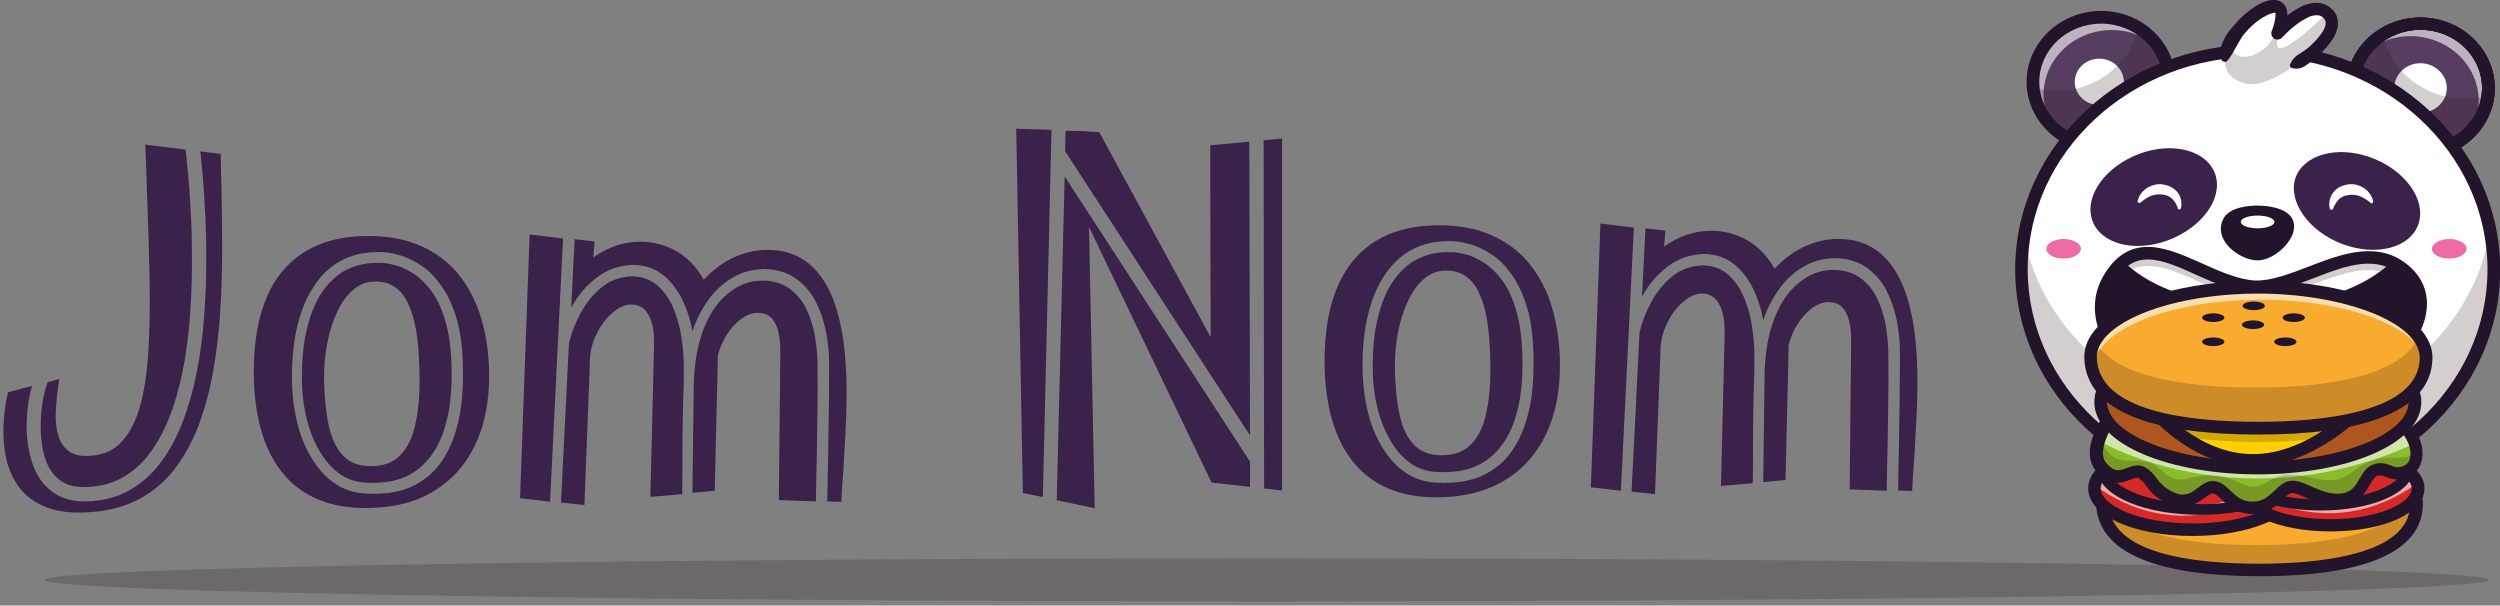 <?xml version="1.0" encoding="utf-8"?>
<!-- Generator: Adobe Illustrator 24.2.1, SVG Export Plug-In . SVG Version: 6.00 Build 0)  -->
<svg version="1.1" id="Layer_1" xmlns="http://www.w3.org/2000/svg" xmlns:xlink="http://www.w3.org/1999/xlink" x="0px" y="0px"
	 viewBox="0 0 1099.4 266.3" style="enable-background:new 0 0 1099.4 266.3;" xml:space="preserve">
<rect x="0" y="0" width="1099.4" height="266.3" fill="#808080" stroke="none"/>
<style type="text/css">
	.st0{enable-background:new    ;}
	.st1{fill:#3B224B;}
	.st2{opacity:0.2;}
	.st3{fill:#2A1010;}
	.st4{fill:#573E61;}
	.st5{fill:#FFFFFF;}
	.st6{opacity:0.6;}
	.st7{fill:#22152B;}
	.st8{fill:#ED6CA6;}
	.st9{fill:#F8AB2E;}
	.st10{fill:#D72828;}
	.st11{fill:#89BD2A;}
	.st12{fill:#AD561D;}
	.st13{fill:#FFCE05;}
</style>
<g id="Layer_2_1_">
	<g id="Layer_1-2">
		<g class="st0">
			<path class="st1" d="M14.1,169.7c-1.6,5.6-2.4,11.7-2.4,18.3c0,2.9,0.3,5.8,0.8,8.7c0.5,2.9,1.2,5.7,2.2,8.3
				c2.1,5.6,5.6,9.9,10.7,12.8c3.3,1.8,7.3,2.7,11.9,2.7c7.3-0.1,13.6-1.6,19.1-4.6c5.5-3,10.2-7.1,14.1-12.3
				c3.9-5.2,7.2-11.2,9.8-18c2.6-6.8,4.7-14.1,6.2-21.8c1.5-7.7,2.6-15.6,3.2-23.6c0.6-8,1-15.8,1-23.4c0.1-7.6-0.1-14.8-0.4-21.4
				C90,88.8,89.6,83,89.2,78.1c-0.4-5-0.8-8.8-1.1-11.5l9,1.1c0,4.6,0.1,9.5,0.3,14.7c0.2,8.3,0.2,17,0.3,26.2
				c0,9.1-0.2,18.3-0.8,27.5c-0.5,9.2-1.6,18.1-3.1,26.8c-1.5,8.7-3.7,16.7-6.5,24.3c-2.9,7.5-6.6,14.1-11.1,19.8
				c-4.6,5.7-10.2,10.2-16.9,13.4c-6.7,3.2-14.6,4.9-23.9,5c-6.5,0.1-12-0.9-16.4-2.9c-4.4-2-7.9-4.7-10.5-8.1
				c-2.6-3.5-4.5-7.5-5.6-12c-1.1-4.6-1.5-9.4-1.4-14.5c0.2-5.1,0.8-10.2,2-15.4L14.1,169.7z M26.1,166.7c-0.4,2.3-0.8,5-1.1,7.9
				c-0.3,3-0.5,6-0.5,9c0,3,0.5,5.8,1.3,8.4c0.8,2.6,2.2,4.7,4.2,6.2c1.9,1.6,4.7,2.4,8.2,2.3c6.1-0.1,11-1.9,14.7-5.6
				c3.7-3.7,6.5-8.9,8.5-15.7s3.2-14.8,3.8-24.2c0.6-9.4,0.8-19.8,0.6-31.3c-0.2-11.5-0.6-23.9-1.1-37.1c-0.2-7.5-0.5-15.2-0.8-23
				l17.7,2.2c0.2,2,0.6,5.3,1,9.8c0.5,4.5,0.9,9.9,1.2,16.1c0.4,6.2,0.6,13.1,0.6,20.4c0.1,7.4-0.1,15-0.6,22.8
				c-0.4,7.8-1.3,15.5-2.5,23.1c-1.3,7.6-3,14.7-5.3,21.4c-2.3,6.7-5.2,12.7-8.7,17.9c-3.5,5.2-7.7,9.3-12.7,12.3
				c-5,3-10.8,4.5-17.6,4.6c-3.6,0-6.5-0.6-8.9-1.9c-3.6-2.1-6.2-5.2-7.8-9.5c-0.8-2.2-1.5-4.6-1.8-7.1c-0.4-2.5-0.6-5.1-0.6-7.7
				c0-3.9,0.2-7.6,0.8-11.1c0.6-3.5,1.4-6.5,2.3-8.9L26.1,166.7z"/>
			<path class="st1" d="M161.6,223.4c-8.5,0.1-15.9-1.2-22.2-4c-6.3-2.7-11.4-6.7-15.5-11.9s-7.1-11.3-9.1-18.5
				c-2-7.2-3.1-15.1-3.2-23.9c-0.2-20.2,4-35.4,12.5-45.7c8.5-10.3,20.9-15.5,37.1-15.6c9-0.1,16.9,1.3,23.7,4.3
				c6.7,2.9,12.3,7.1,16.7,12.5c4.4,5.4,7.7,11.8,10,19.3c2.2,7.4,3.4,15.6,3.5,24.4c0.1,12-1.9,22.5-6.1,31.3
				c-4.2,8.8-10.3,15.6-18.3,20.4C182.8,220.9,173.1,223.3,161.6,223.4z M137.6,126.6c-3,4.6-5.3,10.3-6.9,17
				c-1.6,6.8-2.4,14.6-2.3,23.5c0.1,6.7,0.9,13.2,2.5,19.5c1.6,6.3,4,11.8,7.2,16.5c2.9,4.4,6.3,7.8,10.4,10.3
				c4.1,2.5,8.8,3.7,14.2,3.7c0.3,0,0.5,0,0.7,0c0.1,0,0.3,0,0.4,0c-0.1,0-0.1,0-0.2,0c-0.1,0-0.1,0-0.2,0c-0.1,0-0.1,0-0.2,0
				l-0.1,0c0.1,0,0.1,0,0.2,0c1.7,0.1,3.9,0,6.4-0.2c2.6-0.2,5.4-0.8,8.5-1.8c3.1-1,6.1-2.6,9.1-4.9c3-2.2,5.8-5.3,8.2-9.3
				c2.5-4,4.5-9,6-15.3s2.2-13.9,2.1-22.9c-0.1-9-1-16.5-2.8-22.5c-1.8-6-4.1-11-6.9-14.8c-2.8-3.8-5.7-6.8-8.9-8.8
				c-3.1-2-6.1-3.5-9-4.3c-2.9-0.8-5.3-1.3-7.3-1.4c-2-0.1-3.2-0.1-3.7,0c-5.6,0.1-10.8,1.4-15.5,4
				C144.8,117.5,140.8,121.4,137.6,126.6z M165.1,115.6l0.1,0c0.1,0,0.9,0,2.5,0c1.6,0,3.6,0.4,6.1,1c2.5,0.6,5.1,1.9,8,3.7
				c2.8,1.8,5.5,4.4,8,7.8c2.5,3.4,4.6,7.9,6.2,13.6c1.6,5.6,2.5,12.6,2.6,21c0.1,8.2-0.5,15.2-1.8,20.8c-1.3,5.7-3,10.3-5.3,14
				c-2.2,3.7-4.7,6.5-7.3,8.6c-2.6,2-5.3,3.5-8,4.4c-2.7,0.9-5.2,1.4-7.5,1.6c-2.3,0.2-4.2,0.3-5.7,0.2c-0.1,0-0.3,0-0.4,0
				c0.1,0,0.1,0,0.2,0c0.1,0,0.1,0,0.2,0c0.1,0,0.1,0,0.2,0c0,0,0.1,0,0.1,0c0,0,0,0-0.1,0c-0.1,0-0.2,0-0.3,0c-0.1,0-0.3,0-0.5,0
				c-4.4,0-8.4-1-11.8-3.1c-3.4-2.1-6.3-5.1-8.8-8.8c-2.9-4.4-5.2-9.5-6.7-15.3c-1.5-5.8-2.3-11.9-2.3-18.2
				c-0.1-8.4,0.6-15.7,2.1-22c1.5-6.3,3.6-11.6,6.4-15.9c2.9-4.4,6.4-7.8,10.4-10C155.9,116.8,160.3,115.7,165.1,115.6z M184.5,166
				c0-4.1-0.2-8.2-0.5-12.2c-0.3-4-0.8-7.9-1.6-11.5c-0.8-3.6-1.9-6.8-3.3-9.6c-1.4-2.8-3.3-5-5.7-6.6c-2.3-1.6-5.2-2.4-8.6-2.3
				c-3.5,0-6.6,1.2-9.4,3.6c-2.8,2.3-5.1,5.5-7,9.5c-1.9,4-3.4,8.5-4.4,13.5c-1,5-1.5,10.2-1.5,15.4c0.1,8.5,0.8,15.6,2.1,21.5
				c1.3,5.9,3.5,10.3,6.5,13.3c3,3,7.1,4.5,12.4,4.4c5.4-0.1,9.7-1.7,12.7-5c3.1-3.2,5.3-7.8,6.5-13.7
				C184,180.4,184.6,173.7,184.5,166z"/>
			<path class="st1" d="M228.7,219.1l4.2-116l14.7,1.8l-5.7,115.7L228.7,219.1z M286,218.5l1.6-65.1c0.1-1.8,0-3.8-0.1-6
				c-0.1-2.2-0.5-4.3-1.2-6.4c-0.7-2.1-1.7-3.7-3.1-5.1c-1.4-1.3-3.3-2-5.7-2c-2.7,0-5.4,1.3-8.2,3.7c-2.8,2.4-5.2,5.6-7.1,9.6
				c-1.9,3.9-2.9,8.2-2.8,12.7l-2.4,62.2l-10.3-1.1l3.5-70c1.1-4.6,2.8-9.1,5.3-13.6c2.5-4.5,5.6-8.3,9.4-11.3
				c3.8-3,8.3-4.5,13.5-4.6c4.4,0.2,8,1.6,10.9,4.2c2.9,2.6,5.2,5.9,6.8,9.8c1.7,4,2.8,8.1,3.5,12.4c0.7,4.3,1,8.2,1.1,11.7
				c0,2.1,0,4.2,0,6.3c0,0.7,0,1.3,0,2c-0.4,10.9-0.6,21.9-0.6,33c0,5.5,0,10.9-0.1,16.4L286,218.5z M260.9,113.2
				c6.6-4.6,13.4-6.9,20.4-6.9c5.6-0.1,10.9,1.3,15.9,4c5,2.8,9.1,7,12.3,12.7c3.9-4.2,8.2-7.5,13-9.7c4.8-2.2,9.6-3.4,14.5-3.4
				c5.8-0.1,10.7,1.1,14.8,3.4c4.1,2.3,7.4,5.5,10.1,9.6c2.7,4.1,4.8,8.8,6.3,14.1c1.5,5.3,2.6,11,3.2,17c0.6,6,0.9,12.1,0.9,18.3
				c0,6.2-0.2,12.3-0.5,18.1c-0.3,5.9-0.6,11.3-0.9,16.3c-0.5,5.5-0.8,10.2-0.9,14l-6.2-0.2c0.1-6.7,0.2-13.5,0.4-20.3
				c0.1-6.9,0.2-13.8,0.3-20.7c0.1-6.9,0.1-13.8,0.1-20.7c0-4.4-0.6-9-1.5-13.7c-1-4.7-2.6-9.1-4.7-13.1c-2.2-4-5.1-7.2-8.7-9.7
				c-3.6-2.5-8.1-3.8-13.3-4c-5.4,0.1-10.2,1.3-14.4,3.9c-4.2,2.5-7.8,5.8-10.7,10c-2.9,4.1-5.2,8.6-6.8,13.4
				c-0.8-4.6-2.2-9.1-4.3-13.5c-2.1-4.4-4.9-8.1-8.4-11c-3.5-2.9-7.9-4.5-13.1-4.6c-6.1,0.1-11.5,1.9-16.2,5.5
				c-4.7,3.6-8.5,8-11.3,13.3l1.5-30.1l8.8,1L260.9,113.2z M342.5,219.9l0.6-58.2c0-0.7,0-1.5,0-2.4c0.1-2.2,0.1-4.5,0-7
				c-0.1-2.5-0.4-4.9-1-7.1c-0.6-2.2-1.6-4.1-3-5.5c-1.4-1.4-3.5-2.2-6.1-2.1c-3.3,0-6.7,1.8-10.1,5.4c-3.4,3.6-5.8,8-7.2,13.3
				l-1.4,59.5l-9.8,0.9c0.2-16,0.4-32,0.6-48.1c0.2-7,1.1-13.1,2.5-18.3c1.4-5.2,3.3-9.5,5.5-13.1c2.5-4.1,5.7-7.4,9.6-10
				c3.9-2.6,8.3-3.9,13.1-3.8c4.5,0.1,8.3,1.3,11.4,3.5c3.1,2.3,5.5,5.2,7.3,8.8c1.8,3.6,3,7.5,3.8,11.6c0.7,4.1,1.1,8,1.2,11.8
				c0.1,6.9,0.1,13.8,0,20.7c-0.1,6.9-0.2,13.8-0.3,20.7c-0.2,6.7-0.3,13.3-0.4,20L342.5,219.9z"/>
			<path class="st1" d="M449.8,216.8l-2.9-160.2l15.5,0.5l-3.8,161.5L449.8,216.8z M549.7,214.1l-16.9-1.9L478.9,99.8l2.5,123.7
				l-16.7-3.5l3.5-142.4L549.7,203L549.7,214.1z M532.2,63.9l17.2-1.6l0.3,129.2l-81.3-125l0.2-9l9.4,0.2l0,0.1l5.4,0.3l49,90.2
				L532.2,63.9z M563.8,60.9l0,154.8l-7.9-0.9l-0.2-153.1L563.8,60.9z"/>
			<path class="st1" d="M632.5,218.7c-8.5,0.1-15.9-1.2-22.2-4c-6.3-2.7-11.4-6.7-15.5-11.9c-4.1-5.2-7.1-11.3-9.1-18.5
				c-2-7.2-3.1-15.1-3.2-23.9c-0.2-20.2,4-35.4,12.5-45.7c8.5-10.3,20.9-15.5,37.1-15.6c9-0.1,16.9,1.3,23.7,4.3
				c6.7,2.9,12.3,7.1,16.7,12.5c4.4,5.4,7.8,11.8,10,19.3c2.2,7.4,3.4,15.6,3.5,24.4c0.1,12.1-1.9,22.5-6.1,31.3
				c-4.2,8.8-10.3,15.6-18.3,20.4C653.6,216.1,643.9,218.6,632.5,218.7z M608.4,121.8c-3,4.6-5.3,10.3-6.9,17
				c-1.6,6.8-2.4,14.6-2.3,23.5c0.1,6.7,0.9,13.2,2.5,19.5c1.6,6.3,4,11.8,7.2,16.5c2.9,4.4,6.3,7.8,10.4,10.3
				c4.1,2.5,8.8,3.7,14.2,3.7c0.3,0,0.5,0,0.7,0c0.1,0,0.3,0,0.4,0c-0.1,0-0.1,0-0.2,0c-0.1,0-0.1,0-0.2,0c-0.1,0-0.1,0-0.2,0
				l-0.1,0c0.1,0,0.1,0,0.2,0c1.7,0.1,3.9,0,6.4-0.2c2.6-0.2,5.4-0.8,8.5-1.8c3.1-1,6.1-2.6,9.1-4.9c3-2.2,5.8-5.3,8.2-9.3
				c2.5-4,4.5-9,6-15.3c1.5-6.2,2.2-13.9,2.1-22.9c-0.1-9-1-16.5-2.8-22.5c-1.8-6-4.1-11-6.9-14.8c-2.8-3.8-5.7-6.8-8.9-8.8
				c-3.1-2-6.1-3.5-9-4.3c-2.9-0.8-5.3-1.3-7.3-1.4c-2-0.1-3.2-0.1-3.7,0c-5.6,0.1-10.8,1.4-15.5,4
				C615.7,112.7,611.7,116.6,608.4,121.8z M636,110.9l0.1,0c0.1,0,0.9,0,2.5,0c1.6,0,3.6,0.4,6.1,1c2.5,0.6,5.1,1.9,8,3.7
				c2.8,1.8,5.5,4.4,8,7.8c2.5,3.4,4.6,7.9,6.2,13.6c1.6,5.6,2.5,12.6,2.6,21c0.1,8.2-0.5,15.2-1.8,20.8c-1.3,5.7-3,10.3-5.3,14
				c-2.2,3.7-4.7,6.5-7.3,8.6c-2.6,2-5.3,3.5-8,4.4c-2.7,0.9-5.2,1.4-7.5,1.6c-2.3,0.2-4.2,0.3-5.7,0.2c-0.1,0-0.3,0-0.4,0
				c0.1,0,0.1,0,0.2,0c0.1,0,0.1,0,0.2,0c0.1,0,0.1,0,0.2,0c0,0,0.1,0,0.1,0c0,0,0,0-0.1,0c-0.1,0-0.2,0-0.3,0c-0.1,0-0.3,0-0.5,0
				c-4.4,0-8.4-1-11.8-3.1c-3.4-2.1-6.4-5.1-8.8-8.8c-2.9-4.4-5.2-9.5-6.7-15.3c-1.5-5.8-2.3-11.9-2.3-18.2
				c-0.1-8.4,0.6-15.7,2.1-22c1.5-6.3,3.6-11.6,6.4-15.9c2.9-4.4,6.4-7.8,10.4-10C626.8,112.1,631.2,110.9,636,110.9z M655.4,161.2
				c0-4.1-0.2-8.2-0.5-12.2c-0.3-4-0.8-7.9-1.6-11.5c-0.8-3.6-1.9-6.8-3.3-9.6c-1.4-2.8-3.3-5-5.7-6.6c-2.4-1.6-5.2-2.4-8.6-2.3
				c-3.5,0-6.6,1.2-9.4,3.6c-2.8,2.3-5.1,5.5-7,9.5c-1.9,4-3.4,8.5-4.4,13.5c-1,5-1.5,10.2-1.5,15.4c0.1,8.5,0.8,15.6,2.1,21.5
				c1.3,5.9,3.5,10.3,6.5,13.3c3,3,7.1,4.5,12.4,4.4c5.4-0.1,9.7-1.7,12.7-5c3.1-3.2,5.3-7.8,6.5-13.7
				C654.9,175.7,655.5,168.9,655.4,161.2z"/>
			<path class="st1" d="M699.6,214.3l4.2-116l14.7,1.8l-5.7,115.7L699.6,214.3z M756.8,213.7l1.6-65.1c0.1-1.8,0-3.8-0.1-6
				c-0.1-2.2-0.5-4.3-1.2-6.4c-0.7-2.1-1.7-3.7-3.1-5.1c-1.4-1.3-3.3-2-5.7-2c-2.7,0-5.4,1.3-8.2,3.7c-2.8,2.4-5.2,5.6-7.1,9.6
				c-1.9,3.9-2.9,8.2-2.8,12.7l-2.4,62.2l-10.3-1.1l3.5-70c1.1-4.6,2.8-9.1,5.3-13.6c2.5-4.5,5.6-8.3,9.4-11.3
				c3.8-3,8.3-4.5,13.5-4.6c4.4,0.2,8,1.6,10.9,4.2c2.9,2.6,5.2,5.9,6.8,9.8c1.7,4,2.8,8.1,3.5,12.4c0.7,4.3,1,8.2,1.1,11.7
				c0,2.1,0,4.2,0,6.3c0,0.7,0,1.3,0,2c-0.4,10.9-0.6,21.9-0.6,33c0,5.5,0,10.9-0.1,16.4L756.8,213.7z M731.8,108.4
				c6.6-4.6,13.4-6.9,20.4-6.9c5.6-0.1,10.9,1.3,15.9,4c5,2.8,9.1,7,12.3,12.7c3.9-4.2,8.2-7.5,13-9.7c4.8-2.2,9.6-3.4,14.5-3.4
				c5.8-0.1,10.7,1.1,14.8,3.4s7.4,5.5,10.1,9.6c2.7,4.1,4.8,8.8,6.3,14.1c1.5,5.3,2.6,11,3.2,17c0.6,6,0.9,12.1,0.9,18.3
				c0,6.2-0.2,12.3-0.5,18.1c-0.3,5.9-0.6,11.3-0.9,16.3c-0.5,5.5-0.8,10.2-0.9,14l-6.2-0.2c0.1-6.7,0.2-13.5,0.4-20.3
				c0.1-6.9,0.2-13.8,0.3-20.7c0.1-6.9,0.1-13.8,0.1-20.7c0-4.4-0.6-9-1.5-13.7c-1-4.7-2.6-9.1-4.7-13.1c-2.2-4-5.1-7.2-8.7-9.7
				c-3.6-2.5-8.1-3.8-13.3-4c-5.4,0.1-10.2,1.3-14.4,3.9c-4.2,2.5-7.8,5.8-10.7,10c-2.9,4.1-5.2,8.6-6.8,13.4
				c-0.8-4.6-2.2-9.1-4.3-13.5c-2.1-4.4-4.9-8.1-8.4-11c-3.5-2.9-7.9-4.5-13.1-4.6c-6.1,0.1-11.5,1.9-16.2,5.5
				c-4.7,3.6-8.5,8-11.3,13.3l1.5-30.1l8.8,1L731.8,108.4z M813.4,215.2l0.6-58.2c0-0.7,0-1.5,0-2.4c0.1-2.2,0.1-4.5,0-7
				c-0.1-2.5-0.4-4.9-1-7.1s-1.6-4.1-3-5.5c-1.4-1.4-3.5-2.2-6.1-2.1c-3.3,0-6.7,1.8-10.1,5.4c-3.4,3.6-5.8,8-7.2,13.3l-1.4,59.5
				l-9.8,0.9c0.2-16,0.4-32,0.6-48.1c0.2-7,1.1-13.1,2.5-18.3c1.4-5.2,3.3-9.5,5.5-13.1c2.5-4.1,5.7-7.4,9.6-10
				c3.9-2.6,8.3-3.9,13.1-3.8c4.5,0.1,8.3,1.3,11.4,3.5c3.1,2.3,5.5,5.2,7.3,8.8c1.8,3.6,3,7.5,3.8,11.6c0.7,4.1,1.1,8,1.2,11.8
				c0.1,6.9,0.1,13.8,0,20.7c-0.1,6.9-0.2,13.8-0.3,20.7c-0.2,6.7-0.3,13.3-0.4,20L813.4,215.2z"/>
		</g>
		<g class="st2">
			<ellipse class="st3" cx="557" cy="255" rx="537.5" ry="9.5"/>
		</g>
		<path class="st4" d="M953.9,36c0-15.7-13.5-28.4-30-28.4S894,20.3,894,36s13.5,28.4,30,28.4S953.9,51.6,953.9,36z"/>
		<path class="st5" d="M934,36c0-5.6-4.9-10.2-10.8-10.2s-10.8,4.5-10.8,10.2s4.9,10.2,10.8,10.2S934,41.6,934,36z"/>
		<path class="st4" d="M1034.5,38.7c0-15.7,13.5-28.4,30-28.4s30,12.7,30,28.4s-13.5,28.4-30,28.4S1034.5,54.4,1034.5,38.7z"/>
		<path class="st5" d="M1052.9,38.7c0-6,5.2-10.9,11.5-10.9s11.6,4.9,11.6,10.9s-5.2,10.9-11.5,10.9S1052.9,44.7,1052.9,38.7z"/>
		<g class="st6">
			<path class="st5" d="M1094.7,38.7c0,7.7-3.3,15-9,20.2c2.8-4.4,4.3-9.4,4.3-14.6c0-15.7-13.5-28.4-30-28.4
				c-7.8,0-15.3,2.9-21,8.2c5.7-8.6,15.3-13.8,25.7-13.7C1081.2,10.4,1094.7,23.1,1094.7,38.7z"/>
		</g>
		<g class="st6">
			<path class="st5" d="M894,36c0,7.7,3.3,15,9,20.2c-2.8-4.4-4.3-9.4-4.3-14.6c0-15.7,13.5-28.4,30-28.4c7.8,0,15.3,2.9,21,8.2
				C944,12.7,934.4,7.5,924,7.6C907.5,7.6,894,20.3,894,36z"/>
		</g>
		<g class="st2">
			<path class="st3" d="M1094.3,41.5c-0.8,15-13.9,26.9-29.9,26.9c-16.6,0.1-30-12.7-30-28.4c0.1-10,5.6-19.1,14.2-24.1
				c0.9,8.9,7.8,18.1,18.4,23.5C1076.5,44.2,1086.7,44.7,1094.3,41.5z"/>
		</g>
		<g class="st2">
			<path class="st3" d="M894,38.1c0.8,15,13.9,26.9,29.9,26.9c16.6,0.1,30-12.7,30-28.4c-0.1-10-5.5-19.2-14.2-24.1
				c-0.9,8.9-7.8,18.1-18.4,23.5C911.8,40.7,901.6,41.3,894,38.1z"/>
		</g>
		<path class="st7" d="M1064.3,69.9c-8.8,0.1-17.2-3.4-23.5-9.6c-5.8-5.7-9.1-13.4-9.1-21.5c0-17.2,14.7-31.1,32.7-31.1
			s32.7,14,32.7,31.1s-14.7,31.1-32.7,31.1H1064.3z M1064.4,13.1c-15,0-27.2,11.5-27.2,25.6c0,6.6,2.7,13,7.4,17.6
			c5.2,5.2,12.3,8.1,19.6,8h0.1c15,0,27.2-11.5,27.2-25.6S1079.4,13.1,1064.4,13.1z"/>
		<path class="st7" d="M924.2,67.1h-0.3c-18,0-32.7-14-32.7-31.1S905.9,4.8,924,4.8s32.7,14,32.7,31.1c0,8.2-3.3,16-9.1,21.7
			C941.4,63.8,933,67.2,924.2,67.1z M924,10.4c-15,0-27.2,11.5-27.2,25.6S909,61.6,924,61.6c7.4,0.1,14.5-2.7,19.7-7.9
			c4.8-4.7,7.5-11,7.5-17.7C951.2,21.9,939,10.4,924,10.4z"/>
		<path class="st7" d="M1064.3,69.9c-8.8,0.1-17.2-3.4-23.5-9.6c-5.8-5.7-9.1-13.4-9.1-21.5c0-17.2,14.7-31.1,32.7-31.1
			s32.7,14,32.7,31.1s-14.7,31.1-32.7,31.1H1064.3z M1064.4,13.1c-15,0-27.2,11.5-27.2,25.6c0,6.6,2.7,13,7.4,17.6
			c5.2,5.2,12.3,8.1,19.6,8h0.1c15,0,27.2-11.5,27.2-25.6S1079.4,13.1,1064.4,13.1z"/>
		<path class="st7" d="M1064.3,69.9c-8.8,0.1-17.2-3.4-23.5-9.6c-5.8-5.7-9.1-13.4-9.1-21.5c0-17.2,14.7-31.1,32.7-31.1
			s32.7,14,32.7,31.1s-14.7,31.1-32.7,31.1H1064.3z M1064.4,13.1c-15,0-27.2,11.5-27.2,25.6c0,6.6,2.7,13,7.4,17.6
			c5.2,5.2,12.3,8.1,19.6,8h0.1c15,0,27.2-11.5,27.2-25.6S1079.4,13.1,1064.4,13.1z"/>
		<path class="st5" d="M888.9,118.5c0-53.2,46.5-96.3,103.9-96.3s103.9,43.1,103.9,96.3s-46.5,96.3-103.9,96.3
			S888.9,171.6,888.9,118.5z"/>
		<g class="st2">
			<path class="st3" d="M992.3,183.2c-51.9,0-94.9-35.3-102.6-81.4c-0.8,4.9-1.2,9.9-1.3,14.9c0,53.2,46.5,96.3,103.9,96.3
				s103.9-43.1,103.9-96.3c0-5-0.4-10-1.2-14.9C1087.2,147.9,1044.2,183.2,992.3,183.2z"/>
		</g>
		<path class="st7" d="M992.8,217.5c-58.8,0-106.6-44.4-106.6-99s47.8-99,106.6-99c58.8,0,106.7,44.4,106.7,99.1
			S1051.6,217.5,992.8,217.5z M992.8,24.9c-55.8,0-101.1,42-101.1,93.5S937,212,992.8,212s101.1-42,101.1-93.5
			S1048.5,24.9,992.8,24.9z"/>
		<path class="st1" d="M1009.4,78.4c3.5-10.4,18.4-14.6,33.3-9.1s24.3,18.4,20.9,29s-18.4,14.6-33.3,9.1S1006.1,88.8,1009.4,78.4z"
			/>
		<path class="st1" d="M974.2,76.7c-3.5-10.4-18.4-14.6-33.3-9.1S916.6,86,920,96.6s18.4,14.6,33.3,9.1
			C968.4,100.1,977.7,87.2,974.2,76.7z"/>
		<path class="st7" d="M992.8,111.8c6.3,0,15.7-9,12.8-14.3c-3-5.5-22.2-6-25.4,0C976.5,104.3,986.4,111.8,992.8,111.8z"/>
		<path class="st7" d="M992.8,114.5c-5.2,0-11.8-3.8-14.6-8.6c-1.9-2.9-2.1-6.7-0.4-9.8c2.9-5.3,12-5.7,14.8-5.7l0,0
			c6,0,13.1,1.5,15.4,5.7c1.4,2.6,1.1,5.8-0.9,9.1C1004.4,109.8,998.3,114.5,992.8,114.5z M992.6,95.9L992.6,95.9
			c-5.5,0-9.2,1.5-9.9,2.8c-0.3,0.5-1.1,2,0.3,4.3c2,3.4,6.8,5.9,9.8,5.9s7.6-3.1,9.7-6.6c0.4-0.7,1.4-2.5,0.8-3.6
			S998.5,95.9,992.6,95.9L992.6,95.9z"/>
		<ellipse class="st5" cx="992.8" cy="97.6" rx="7.4" ry="2.8"/>
		<path class="st7" d="M992.9,184.4c-42.2,0-81.7-36.2-65-62.6c1.4-2.2,3.1-4.2,5-6c1.4-1.3,3.1-2.3,4.8-3.1
			c15.2-6.4,34.8,12.4,54.1,13.5c18.4,0,40.4-18.3,58.4-11.5c1.4,0.5,2.8,1.2,4.1,2.1c1.3,0.8,2.5,1.8,3.7,2.8
			C1081.8,141.2,1035.1,184.4,992.9,184.4z"/>
		<path class="st5" d="M1052.1,114.7c-11.6,11.8-33.8,19.8-59.2,19.8c-24.7,0-46.3-7.5-58.2-18.7c1.4-1.3,3.1-2.3,4.8-3.1
			c15.2-6.4,34.8,12.4,54.1,13.5C1012.1,126.2,1034.1,107.9,1052.1,114.7z"/>
		<g class="st2">
			<path class="st3" d="M1052.1,114.7c-1.6,1.7-3.4,3.2-5.3,4.6c-17.3-3.5-37.6,12.5-54.9,12.5c-19.3-1.1-38.9-19.9-54.1-13.5h-0.1
				c-1-0.8-2-1.7-3-2.6c1.4-1.3,3.1-2.3,4.8-3.1c15.2-6.4,34.8,12.3,54.1,13.5C1012.1,126.2,1034.1,107.9,1052.1,114.7z"/>
		</g>
		<path class="st7" d="M992.8,187.1c-14.1-0.1-27.9-3.8-40.3-10.5c-12-6.5-21.5-15.4-26.7-25c-6-10.9-6.1-22-0.2-31.3
			c11.6-18.4,27.4-11.3,42.7-4.5c7.8,3.5,15.9,7.2,23.7,7.6c7.2,0,15-3,23.3-6.2c14.6-5.6,31.2-12,44.7,0.3c7.3,6.7,9.2,15.9,5.3,26
			C1057.2,164.1,1024.6,187.1,992.8,187.1z M944.5,114.1c-5.5,0-10.1,2.5-14.3,9.1c-6.1,9.6-3.1,19.2,0.4,25.7
			c10.3,18.6,37,32.7,62.2,32.7c13.5,0,28.3-4.6,41.7-12.9c12.4-7.7,21.9-17.9,25.6-27.2c3.1-8,1.8-14.7-3.8-19.9
			c-11-10-24.6-4.8-39,0.8c-8.4,3.2-17.2,6.6-25.4,6.6h-0.2c-8.8-0.5-17.5-4.4-25.8-8.1C957.4,117,950.5,114.1,944.5,114.1
			L944.5,114.1z"/>
		<path class="st5" d="M978.1,26.8c0,0,0-7.2,8.3-15.9c6.8-7.3,21.9-15.5,14.7,3.9c0,0,14.4-16.1,22-8.8c7.3,7-7.9,19.9-16.1,23.3"
			/>
		<g class="st2">
			<path class="st3" d="M1023.2,5.9c0,0-28.4,28.1-20.5,8.1c0,0,2.1-5.9,0-9.7c0,0-0.3,10-5.4,15.6c-5.9,6.4-16.8,7.8-16.2-1.8
				c0,0-9.3,14.8,6.8,18.7C1001.6,40.1,1034.5,9.7,1023.2,5.9z"/>
		</g>
		<path class="st7" d="M977.2,26.8c-0.3-0.6-0.5-1.2-0.6-1.8c-0.1-0.6-0.2-1.2-0.2-1.8c0-1.1,0.2-2.3,0.6-3.4
			c0.7-2.1,1.8-4.1,3.1-5.9c0.7-0.9,1.3-1.7,2.1-2.5s1.4-1.6,2.1-2.4c1.5-1.6,3.1-3,4.8-4.3c1.8-1.4,3.6-2.5,5.7-3.5
			c1.1-0.5,2.3-0.9,3.5-1.1c0.7-0.1,1.5-0.2,2.3-0.1c0.2,0,0.5,0.1,0.7,0.1c0.2,0,0.5,0.1,0.7,0.2c0.2,0.1,0.5,0.2,0.7,0.3
			c0.2,0.1,0.5,0.3,0.7,0.4c0.4,0.3,0.8,0.7,1.2,1.1c0.1,0.2,0.3,0.4,0.4,0.6c0.1,0.2,0.2,0.4,0.3,0.6c0.3,0.7,0.5,1.5,0.6,2.3
			c0.1,1.3,0,2.5-0.2,3.7c-0.4,2.1-1,4.3-1.8,6.3l-4.6-2.8c0.9-1,1.8-1.9,2.7-2.7s1.9-1.7,2.9-2.5c2-1.7,4.2-3.1,6.5-4.4
			c1.2-0.7,2.6-1.2,3.9-1.5c1.5-0.4,3.1-0.6,4.7-0.4c1.7,0.2,3.3,0.9,4.7,2c0.7,0.5,1.2,1.1,1.8,1.8c0.3,0.4,0.5,0.7,0.7,1.1
			l0.3,0.6c0.1,0.2,0.2,0.4,0.2,0.6c0.5,1.6,0.6,3.4,0.2,5.1c-0.4,1.4-0.9,2.8-1.7,4.1c-1.4,2.3-3.1,4.4-5,6.2
			c-1.8,1.8-3.9,3.4-5.8,5c-1,0.8-2.1,1.5-3.3,2c-0.6,0.2-1.3,0.4-2,0.4c-0.8,0-1.5-0.1-2.3-0.3c-0.6-0.2-1-1-0.7-1.6v0v0
			c0.5-1.2,1.2-2.3,2.2-3.2c0.8-0.8,1.8-1.4,2.8-2c1-0.6,1.9-1.2,2.8-2c0.9-0.7,1.7-1.5,2.5-2.3c1.6-1.5,2.9-3.2,4.1-5
			c0.5-0.8,0.9-1.7,1.1-2.6c0.2-0.7,0.2-1.4,0-2.1c0-0.1-0.1-0.1-0.1-0.2l-0.1-0.2c-0.1-0.1-0.2-0.3-0.3-0.4
			c-0.2-0.3-0.5-0.6-0.8-0.8c-0.5-0.5-1.2-0.7-1.9-0.8c-1.9-0.1-3.7,0.4-5.3,1.4c-2,1-3.8,2.3-5.5,3.7c-0.9,0.7-1.8,1.5-2.6,2.3
			s-1.7,1.6-2.4,2.4l0,0c-1,1.1-2.8,1.2-3.9,0.2c-0.8-0.8-1.1-2-0.7-3c0.7-1.7,1.2-3.5,1.5-5.3c0.1-0.7,0.2-1.5,0.2-2.3
			c0-0.2-0.1-0.4-0.1-0.6l0,0l0,0c0,0,0,0,0,0.1s0,0-0.1,0c-0.3,0-0.5,0-0.8,0.1c-0.8,0.2-1.5,0.4-2.2,0.7c-1.6,0.8-3.2,1.7-4.6,2.8
			c-1.5,1.1-2.9,2.4-4.2,3.7c-1.3,1.4-2.5,2.8-3.4,4.4c-1,1.6-1.8,3.2-2.7,4.7c-0.9,1.7-1.9,3.3-3.1,4.7l-0.2,0.2
			c-0.4,0.4-1,0.5-1.4,0.1c0,0,0,0,0,0C977.3,27,977.2,26.9,977.2,26.8z"/>
		<path class="st8" d="M1069.5,109.4c0-2.3,3.4-4.3,7.6-4.3s7.6,2,7.6,4.3s-3.4,4.3-7.6,4.3S1069.5,111.9,1069.5,109.4z"/>
		<path class="st8" d="M899.9,109.4c0-2.3,3.4-4.3,7.6-4.3s7.6,2,7.6,4.3s-3.4,4.3-7.6,4.3S899.9,111.9,899.9,109.4z"/>
		<path class="st5" d="M1042.5,89.2c-1.4-1.2-2.9-2.1-4.6-2.9c-1.9-0.7-3.9-0.9-5.8-0.4c-0.2,0-0.4,0.1-0.6,0.1l-0.6,0.2
			c-0.7,0.3-1.4,0.6-2,1.1c-0.6,0.5-1.2,1.2-1.6,1.9c-0.2,0.4-0.4,0.8-0.7,1.2s-0.4,0.9-0.5,1.3l-0.1,0.1c-0.2,0.4-0.6,0.6-1,0.4
			c-0.2-0.1-0.4-0.3-0.5-0.6c-0.1-0.6-0.2-1.2-0.2-1.8c0-0.6,0.1-1.2,0.2-1.8c0.6-2.5,2.2-4.6,4.5-5.8l0.9-0.4
			c0.3-0.1,0.6-0.2,0.9-0.3c0.6-0.2,1.2-0.3,1.8-0.4l0.4-0.1h0.5c0.3,0,0.6,0,0.9,0c0.3,0,0.6,0.1,1,0.1c0.3,0,0.6,0.1,0.9,0.2
			c1.2,0.3,2.4,0.8,3.4,1.5c1,0.7,1.8,1.5,2.5,2.5c0.7,0.9,1.2,2,1.4,3.2c0.1,0.4-0.2,0.8-0.6,0.9c0,0,0,0,0,0c-0.2,0-0.5,0-0.7-0.2
			L1042.5,89.2z"/>
		<path class="st5" d="M940,88.5c0.3-1.1,0.7-2.2,1.4-3.2c0.7-1,1.6-1.8,2.6-2.5c1-0.7,2.2-1.2,3.4-1.5c0.3-0.1,0.6-0.1,0.9-0.2
			c0.3,0,0.6-0.1,0.9-0.1s0.6,0,0.9,0h0.5l0.5,0.1c0.6,0.1,1.2,0.2,1.8,0.4c0.3,0.1,0.6,0.2,0.9,0.3l0.9,0.4
			c1.1,0.6,2.1,1.4,2.9,2.4c0.8,1,1.3,2.1,1.5,3.3c0.1,0.6,0.2,1.2,0.2,1.8c0,0.6,0,1.2-0.2,1.8c-0.1,0.4-0.5,0.7-0.9,0.6
			c-0.2-0.1-0.5-0.2-0.5-0.5v-0.1c-0.2-0.4-0.3-0.9-0.5-1.3c-0.2-0.4-0.4-0.8-0.7-1.2c-0.4-0.7-1-1.3-1.6-1.9
			c-0.6-0.5-1.3-0.9-2-1.1l-0.5-0.2c-0.2-0.1-0.4-0.1-0.6-0.1c-1.9-0.4-4-0.3-5.8,0.4c-1.7,0.7-3.2,1.7-4.6,2.9l-0.1,0.1
			c-0.3,0.3-0.8,0.2-1.1-0.1c0,0,0,0,0,0C940.1,88.9,940,88.7,940,88.5z"/>
		<path class="st9" d="M924.6,221.7c-0.5-16.1,30.9-29,69.1-29c38.2,0,69.1,12.9,69.1,29c-0.1,21.4-30.8,29-69.1,29
			S925.3,243.3,924.6,221.7z"/>
		<g class="st2">
			<path class="st3" d="M1060.9,215.9c-4.7,17.5-33.4,23.8-68.4,23.8c-33.5,0-61-5.7-67.6-21.8c-0.4,1.4-0.7,2.8-0.6,4.2
				c0.8,21.6,31,29,69.1,29s69-7.6,69.1-29C1062.5,219.9,1061.9,217.8,1060.9,215.9z"/>
		</g>
		<path class="st9" d="M923.7,210.3c-0.5-16.1,30.8-29,69.1-29c38.2,0,69.1,12.9,69.1,29c-0.1,21.4-30.9,29-69.1,29
			S924.5,231.9,923.7,210.3z"/>
		<path class="st7" d="M993.7,253.4c-21,0-37.6-2.2-49.5-6.6c-14.4-5.3-22-13.7-22.4-25.1l0,0c-0.1-4.6,1.8-9,5.7-13.1
			c11.1-11.4,37-18.8,66.1-18.8c18.8,0,36.5,3.1,49.9,8.7c14.2,5.9,22,14.1,22,23.1C1065.4,242.4,1040.6,253.4,993.7,253.4z
			 M927.3,221.6c0.8,21.8,36.5,26.3,66.3,26.3c24.7,0,66.2-3.4,66.3-26.2c0-6.5-6.8-13-18.6-18c-12.7-5.3-29.7-8.3-47.8-8.3
			c-27.3,0-52.2,6.9-62.2,17.1C928.7,215.5,927.3,218.5,927.3,221.6L927.3,221.6z"/>
		<path class="st10" d="M1007.5,214.8c0,10-19.3,18.2-43.2,18.2s-43.2-8.1-43.2-18.2c0-2.6,1.2-5,3.6-7.3
			c6.6-6.4,21.9-10.9,39.6-10.9c22.5,0,41,7.2,43,16.5C1007.5,213.6,1007.5,214.2,1007.5,214.8z"/>
		<g class="st6">
			<path class="st5" d="M921,213.3c34.9,25.5,67.6,8.1,76.9,2.1v-0.1c0-0.2,0-0.4,0-0.7c-54.1,21.4-72.6-7-72.6-7
				c-1.3,1-2.4,2.3-3.3,3.7C921.5,211.9,921.2,212.6,921,213.3z"/>
		</g>
		<path class="st7" d="M964.3,235.7c-26.2,0-46-9-46-20.9c0-3.3,1.5-6.5,4.5-9.3c7.3-7.1,23.6-11.6,41.5-11.6
			c24.1,0,43.3,7.8,45.7,18.6c0.2,0.7,0.3,1.5,0.3,2.3c0,6-5.1,11.5-14.3,15.4C987.5,233.7,976.3,235.7,964.3,235.7z M964.3,199.4
			c-16.3,0-31.4,4.1-37.7,10.1c-1.3,1.2-2.8,3-2.8,5.3c0,7.3,16.6,15.4,40.5,15.4s40.5-8.1,40.5-15.4c0-0.3,0-0.7-0.1-1
			c0,0,0-0.1,0-0.1C1003.2,206.8,987.3,199.4,964.3,199.4z"/>
		<path class="st7" d="M967.7,226.4c-24,0-43-7.7-45.3-18.4c-0.2-0.8,0.1-1.6,0.7-2.2c7.3-7,23.5-11.6,41.3-11.6
			c24,0.1,43,7.8,45.3,18.4c0.2,0.8-0.1,1.6-0.7,2.2C1001.8,221.8,985.5,226.4,967.7,226.4z M927.5,208.3c3,6.6,18.5,13.4,40.3,13.4
			c15.5,0,30-3.7,36.9-9.3c-3-6.6-18.5-13.3-40.3-13.4C948.8,199,934.3,202.7,927.5,208.3z"/>
		<path class="st10" d="M1063.5,214.8c0,9-17.3,16.2-38.6,16.2s-38.5-7.2-38.6-16.1v-0.1c0-0.2,0-0.4,0-0.7c0-0.2,0-0.4,0.1-0.6
			c1.5-8.4,18.2-15,38.5-15c14.7,0,27.5,3.5,34,8.6c1.3,1,2.4,2.3,3.3,3.7c0.4,0.6,0.7,1.3,0.9,2
			C1063.3,213.4,1063.5,214.1,1063.5,214.8z"/>
		<g class="st6">
			<path class="st5" d="M1063.4,212.2c-34.9,25.5-67.6,8.1-76.9,2.1v-0.1c0-0.2,0-0.4,0-0.7c54.1,21.4,72.6-7,72.6-7
				c1.3,1,2.4,2.3,3.3,3.7C1062.8,210.8,1063.2,211.5,1063.4,212.2z"/>
		</g>
		<path class="st7" d="M1024.9,233.7c-23.6,0-41.3-8.2-41.3-19c0-0.6,0.1-1.1,0.2-1.7c1.8-10,19.2-17.3,41.2-17.3
			c14.9,0,28.6,3.5,35.7,9.1v0.1c3.6,3,5.5,6.3,5.5,9.8C1066.2,225.6,1048.4,233.7,1024.9,233.7z M1024.9,201.3
			c-20,0-34.7,6.6-35.8,12.7c-0.1,0.2-0.1,0.5-0.1,0.8c0,6.4,14.7,13.5,35.8,13.5c21.1,0,35.8-7.1,35.8-13.5c0-1.8-1.2-3.6-3.5-5.5
			C1051.1,204.4,1038.4,201.3,1024.9,201.3L1024.9,201.3z"/>
		<path class="st7" d="M1020.4,224.5c-14.8,0-28.4-3.5-35.5-9.1c-0.7-0.5-1-1.4-0.9-2.3c1.8-9.8,19-16.9,40.9-16.9
			c14.8,0.1,28.4,3.5,35.5,9.1c0.7,0.5,1,1.4,0.9,2.3C1059.5,217.3,1042.3,224.5,1020.4,224.5z M989.2,212.6
			c6.6,4.4,18.4,7.1,31.2,7.1c19.4,0,33-5.8,35.7-11.6c-6.6-4.3-18.6-7.1-31.2-7.1C1005.5,200.9,991.9,206.7,989.2,212.6z"/>
		<path class="st11" d="M1058.3,207.2c-6.7,2.8-8.8-2.6-14-0.4s-4.4,11.3-13.9,12.8s-17.2-5.5-22.4-5.5s-7.7,9.1-17.4,9.1
			s-12-8.3-17-9s-8.4,8.5-17.8,5.1s-9.5-9.4-14.2-11.7s-9.8,6.6-17.5-2.3c-2.7-3.1-2.6-7.4-1.3-11.6c0.2-0.7,0.5-1.5,0.8-2.2
			c2-4.7,4.7-9.1,7.9-13.1l117.3,1.9c7.6,4.5,11.7,9.8,13.2,14.5c0.4,1.3,0.7,2.6,0.7,4C1062.8,202.9,1061.1,206.1,1058.3,207.2z"/>
		<g class="st6">
			<path class="st5" d="M1062,195c-63.2,29-118.2,10.3-139.2-1.2c0.2-0.7,0.5-1.5,0.8-2.2c2-4.7,4.7-9.1,7.9-13.1l117.3,1.9
				C1056.4,184.9,1060.4,190.2,1062,195z"/>
		</g>
		<g class="st2">
			<path class="st3" d="M1058.3,207.2c-6.7,2.8-8.8-2.6-14-0.4s-4.4,11.3-13.9,12.8s-17.2-5.5-22.4-5.5s-7.7,9.1-17.4,9.1
				s-12-8.3-17-9s-8.4,8.5-17.8,5.1s-9.5-9.4-14.2-11.7s-9.8,6.6-17.5-2.3c-3.2-3.7-2.5-8.9-0.5-13.8c0.9,1.5,1.3,4.5,2,5.6
				c1.5,2.4,3.8,4.2,6.5,5c4.6,1.3,9.7-0.3,14,1.6c3.7,1.7,6.1,5.6,10,6.8c3.4,1,6.9-0.3,10.4-1c5.3-1,10.8-0.4,15.8,1.6
				c3,1.3,6,3.1,9.3,2.9c3.6-0.3,6.5-3,9.8-4.3c9-3.5,19.7,4.1,28.7,0.4c2.7-1.1,4.9-3.1,7.3-4.7c3.9-2.5,8.4-3.9,13-4.1
				c3-0.1,6,0.3,8.8-0.6c1.3-0.4,2.5-1.1,3.6-1.9C1062.8,202.9,1061.1,206.1,1058.3,207.2z"/>
		</g>
		<path class="st7" d="M990.6,226c-7,0-10.8-3.6-13.6-6.3c-1.4-1.4-2.7-2.5-3.8-2.7c-0.8-0.1-2.2,0.9-3.6,1.9
			c-3.1,2.2-7.7,5.6-14.8,3.1c-4.5-1.6-8.4-4.5-11.1-8.5c-0.9-1.3-2-2.5-3.4-3.3c-0.6-0.3-1.7,0.1-3.3,0.7c-3.6,1.4-9,3.4-15.1-3.6
			c-9-10.3,5.7-28.5,7.3-30.5c0.5-0.6,1.3-1,2.2-1l117.3,1.9c0.5,0,0.9,0.1,1.3,0.4c10.1,5.9,15.8,14.3,15.3,22.3
			c-0.3,4.4-2.6,7.9-6.1,9.4c-3.2,1.4-6.8,1.4-10-0.1c-1.8-0.6-2.6-0.9-3.9-0.4c-1.1,0.5-1.9,1.8-3.1,3.8c-1.9,3.4-4.5,8-11.5,9.2
			c-6.7,1-12.3-1.5-16.8-3.5c-2.4-1-4.6-2-6-2c-1.1,0-2.4,1.3-4,2.7C1001.3,222.3,997.4,226,990.6,226z M973.2,211.5
			c0.3,0,0.6,0,0.8,0.1c2.9,0.4,4.9,2.3,6.9,4.2c2.6,2.5,5,4.8,9.8,4.8c4.5,0,7.1-2.5,9.6-4.9c2.2-2.1,4.5-4.3,7.8-4.3
			c2.6,0,5.2,1.1,8.2,2.5c4.1,1.8,8.7,3.8,13.7,3.1c4.3-0.7,5.8-3.4,7.6-6.4c1.3-2.3,2.8-5,5.7-6.2c3.4-1.4,5.9-0.5,8,0.3
			s3.4,1.2,6,0.1c1.6-0.7,2.6-2.4,2.7-4.7c0.3-4.5-2.7-11.2-11.9-16.8l-115.2-1.9c-3.9,5-11.3,17-6.6,22.3c3.6,4.1,5.8,3.3,9,2.1
			c2.2-0.8,4.9-1.8,7.7-0.5c2.1,1.2,4,2.9,5.3,4.9c2.1,3.1,5.1,5.4,8.6,6.7c4.3,1.6,6.8-0.2,9.6-2.3
			C968.4,213.1,970.5,211.5,973.2,211.5L973.2,211.5z"/>
		<path class="st12" d="M923.8,176.9c0-16.1,30.9-29,69.1-29c38.2,0,69.1,12.9,69.1,29s-30.8,29-69.1,29S923.8,192.9,923.8,176.9z"
			/>
		<path class="st7" d="M992.9,208.6c-18.9,0-36.6-3.1-50-8.7c-14.1-5.9-21.9-14.1-21.9-23.1s7.8-17.2,21.9-23.1
			c13.4-5.6,31.1-8.7,50-8.7s36.5,3.1,49.9,8.7c14.2,5.9,22,14.1,22,23.1s-7.8,17.1-21.9,23.1
			C1029.5,205.5,1011.8,208.6,992.9,208.6z M992.9,150.6c-36,0-66.3,12-66.3,26.2s30.4,26.2,66.3,26.2s66.3-12,66.3-26.2
			c0-6.5-6.8-13-18.6-18C1028,153.6,1011,150.6,992.9,150.6L992.9,150.6z"/>
		<path class="st13" d="M1049.4,167.5c0,0-12.6,16.7-31,27.1c-8.2,4.6-17.6,7.9-27.5,7.9c-10.3,0-19.5-3.5-27.3-8.3
			c-16.3-10.1-26.1-25.8-26.1-25.8L1049.4,167.5z"/>
		<g class="st2">
			<path class="st3" d="M1049.4,165.9c0,0-12.6,16.7-31,27.1c-18.2,2-36.6,1.8-54.8-0.4c-16.3-10.1-26.1-25.8-26.1-25.8
				L1049.4,165.9z"/>
		</g>
		<path class="st7" d="M990.8,205.2c-33.4,0-54.8-34-55.7-35.4c-0.8-1.3-0.4-3,0.9-3.8c0.4-0.3,0.9-0.4,1.4-0.4l112-0.9
			c1.1,0,2,0.6,2.5,1.5c0.5,0.9,0.4,2.1-0.3,2.9C1050.5,170.6,1024,205.2,990.8,205.2z M942.7,171.1c6.7,8.8,24.4,28.6,48.1,28.6
			s44.4-20.2,52.6-29.4L942.7,171.1z M937.4,168.4L937.4,168.4z"/>
		<path class="st9" d="M919.3,157.4c-0.5-17.1,33-31,73.8-31s73.8,13.8,73.8,31c-0.1,22.9-33,31-73.8,31S919.9,180.5,919.3,157.4z"
			/>
		<g class="st2">
			<path class="st3" d="M1066.1,155.9c-0.1,22.9-33,31-73.8,31s-73.2-7.9-73.8-31c-0.1-2.5,0.6-5,1.8-7.2
				c8.1,16,36.7,21.7,71.5,21.7c35.1,0,64.4-6,71.9-22.3C1065.2,150.4,1066.1,153.1,1066.1,155.9z"/>
		</g>
		<g class="st6">
			<path class="st5" d="M920.7,159.6c3.4-15.6,35.3-27.8,73.5-27.8c38.4,0,70.2,12.3,73.5,28.2c0.2-1.2,0.3-2.3,0.3-3.5
				c0-17.2-33.1-31-73.8-31s-74.3,13.9-73.8,31C920.5,157.6,920.6,158.6,920.7,159.6z"/>
		</g>
		<path class="st7" d="M993.1,191.1c-22.5,0-40.3-2.4-52.9-7c-15.3-5.6-23.3-14.6-23.6-26.7c-0.2-4.8,1.9-9.5,6-13.8
			c11.8-12.2,39.5-20.1,70.5-20.1c42.9,0,76.6,14.8,76.6,33.8c-0.1,12-8,21-23.5,26.7C1033.3,188.8,1015.5,191.1,993.1,191.1z
			 M993.1,129.1c-29.2,0-55.9,7.4-66.5,18.4c-3.1,3.2-4.6,6.5-4.5,9.7l0,0c0.6,23.4,39,28.3,71,28.3c26.5,0,70.9-3.7,71-28.2
			C1064.1,142.1,1031.6,129.2,993.1,129.1L993.1,129.1z"/>
		<ellipse class="st7" cx="991.1" cy="134.5" rx="4.9" ry="1.9"/>
		<ellipse class="st7" cx="973.3" cy="139.7" rx="4.9" ry="1.9"/>
		<ellipse class="st7" cx="990.8" cy="142.8" rx="4.9" ry="1.9"/>
		<ellipse class="st7" cx="1005" cy="150.3" rx="4.9" ry="1.9"/>
		<ellipse class="st7" cx="973.3" cy="150.3" rx="4.9" ry="1.9"/>
		<ellipse class="st7" cx="1008.7" cy="139.7" rx="4.9" ry="1.9"/>
	</g>
</g>
</svg>
